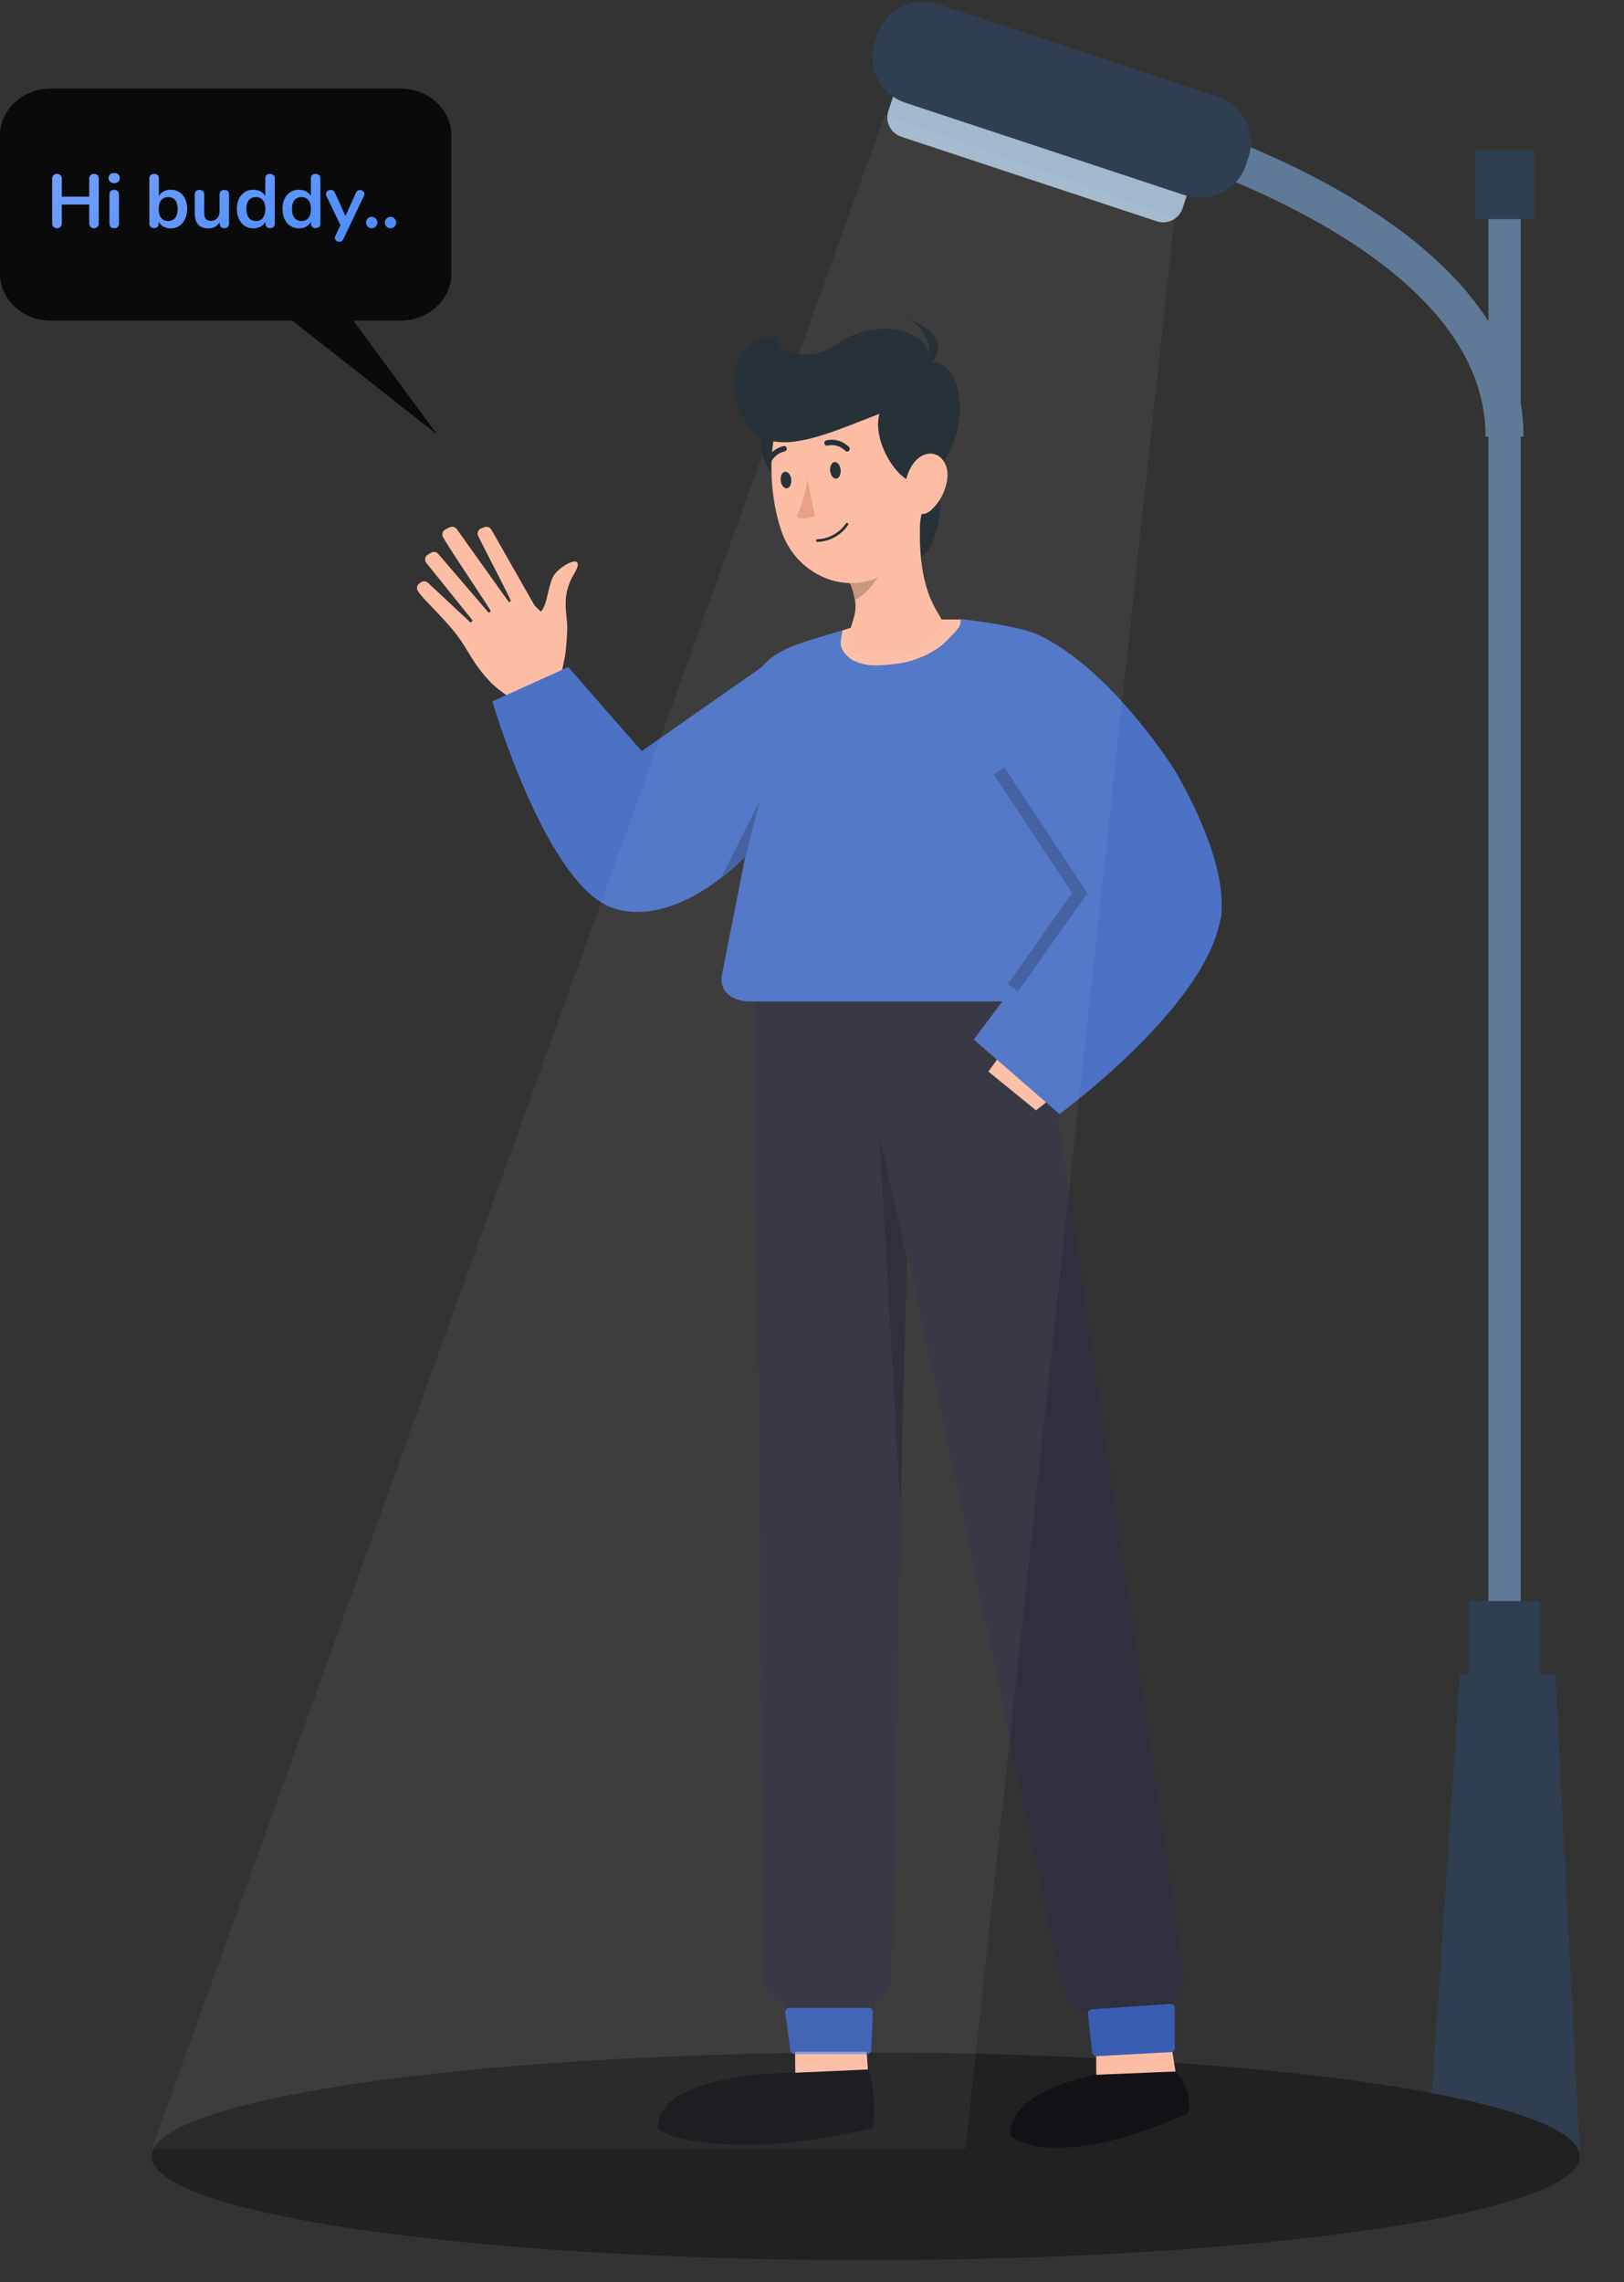 <svg width="385" height="541" viewBox="0 0 385 541" fill="none" xmlns="http://www.w3.org/2000/svg">
<rect x="0" y="0" width="385" height="541" fill="#333333" stroke="none"/>
<path fill-rule="evenodd" clip-rule="evenodd" d="M352.854 383.742H360.506V43.812H352.854V383.742Z" fill="#5E7A97"/>
<path fill-rule="evenodd" clip-rule="evenodd" d="M274.228 52.463L213.669 32.42C211.14 31.582 209.755 28.831 210.594 26.305L213.615 17.206C214.454 14.681 217.21 13.299 219.739 14.136L280.298 34.18C282.828 35.017 284.212 37.769 283.373 40.294L280.352 49.393C279.514 51.919 276.758 53.3 274.228 52.463Z" fill="#A1B8CD"/>
<path fill-rule="evenodd" clip-rule="evenodd" d="M338.537 509.773H374.501L368.717 397.113H346.082L338.537 509.773Z" fill="#2F3E51"/>
<path fill-rule="evenodd" clip-rule="evenodd" d="M348.23 418.123H365.129V379.575H348.23V418.123Z" fill="#2F3E51"/>
<path fill-rule="evenodd" clip-rule="evenodd" d="M349.649 51.938H363.712V35.594H349.649V51.938Z" fill="#2F3E51"/>
<path d="M253.697 25.539C253.697 25.539 356.68 48.273 356.68 103.531" stroke="#5E7A97" stroke-width="9.009" stroke-linejoin="bevel"/>
<path fill-rule="evenodd" clip-rule="evenodd" d="M280.99 46.316L214.601 24.343C208.66 22.377 205.411 15.915 207.38 9.983L207.976 8.186C209.946 2.254 216.418 -0.99 222.36 0.976L288.748 22.949C294.689 24.915 297.939 31.378 295.969 37.31L295.373 39.106C293.403 45.038 286.931 48.283 280.99 46.316Z" fill="#2F3E51"/>
<ellipse rx="169.256" ry="24.61" transform="matrix(-1 0 0 1 205.244 511.211)" fill="#212121"/>
<path fill-rule="evenodd" clip-rule="evenodd" d="M188.543 491.391L188.398 478.932L204.478 470.84C203.956 481.22 205.044 486.131 206.004 490.462C206.873 494.383 207.637 497.829 207.005 504.431C207.005 504.431 190.098 508.912 174.562 508.449C157.712 507.946 155.951 504.431 155.951 504.431C155.951 491.103 188.543 491.391 188.543 491.391ZM259.902 491.877L259.757 477.882L270.24 486.41L278.675 491.102C281.578 494.603 282.184 496.679 281.699 500.915C281.699 500.915 267.571 507.8 255.04 508.951C242.509 510.101 239.447 506.188 239.447 506.188C239.447 495.139 259.902 491.877 259.902 491.877Z" fill="#131317"/>
<path fill-rule="evenodd" clip-rule="evenodd" d="M259.757 477.882L275.836 473.055L278.676 491.102L259.902 491.876L259.757 477.882ZM188.398 478.932L204.477 474.105L205.774 490.617L188.543 491.391L188.398 478.932Z" fill="#FCBDA4"/>
<path d="M186.094 474.846L187.499 486.409H206.499L207.302 474.812C209.678 473.859 211.376 471.569 211.434 468.863L214.848 295.665L251.737 470.523C252.256 472.983 255.18 476.296 257.499 477L258.999 487.5L278.499 486.409L278.113 474.472C279.964 473.038 281.038 470.68 280.668 468.16L246.707 236.408L216.016 236.408L216.017 236.319H178.845L181.073 468.539C181.104 471.593 183.231 474.148 186.094 474.846Z" fill="#2F2F3D"/>
<path opacity="0.198" fill-rule="evenodd" clip-rule="evenodd" d="M215.037 298.41L208.528 269.583L213.425 356.978L215.037 298.41Z" fill="black"/>
<path d="M186.155 477.135C186.073 476.535 186.54 476 187.146 476H205.954C206.524 476 206.978 476.476 206.952 477.045L206.543 486.045C206.519 486.579 206.079 487 205.544 487H188.373C187.873 487 187.45 486.631 187.382 486.135L186.155 477.135Z" fill="#407BFF" fill-opacity="0.6"/>
<path d="M257.902 477.459C257.84 476.894 258.26 476.391 258.827 476.352L277.431 475.073C278.009 475.034 278.5 475.492 278.5 476.071L278.5 485.55C278.5 486.082 278.083 486.521 277.551 486.549L259.942 487.452C259.413 487.479 258.955 487.088 258.897 486.562L257.902 477.459Z" fill="#407BFF" fill-opacity="0.6"/>
<path fill-rule="evenodd" clip-rule="evenodd" d="M133.099 159.699L133.977 155.383C133.977 155.383 134.408 152.353 134.484 149.027C134.503 148.193 134.409 147.304 134.309 146.355C134.01 143.52 133.654 140.148 136.078 136.083C139.312 130.661 132.99 133.818 131.322 136.378C130.678 137.368 130.304 138.95 129.933 140.519C129.504 142.334 129.08 144.131 128.245 144.975C127.229 144.22 126.609 143.338 126.609 143.338L116.51 125.605C116.188 125.011 115.474 124.745 114.837 124.976L114.119 125.242C113.361 125.522 113.011 126.383 113.367 127.099C114.046 128.475 115.243 130.802 116.494 133.235L116.494 133.236L116.495 133.237C118.765 137.652 121.213 142.413 121.073 142.462L120.687 142.811L108.323 125.491C107.941 124.919 107.191 124.719 106.575 125.025L105.614 125.501C104.915 125.846 104.653 126.699 105.042 127.369C106.308 129.581 109.53 134.441 112.213 138.486C114.534 141.986 116.451 144.877 116.347 144.917L115.853 145.271L104.011 131.449C103.608 130.848 102.798 130.671 102.178 131.037L101.439 131.479C100.791 131.862 100.583 132.697 100.976 133.337L112.055 147.116L111.604 147.64L101.608 138.3C101.163 137.775 100.395 137.665 99.815 138.037L99.468 138.269C98.853 138.672 98.673 139.491 99.068 140.115C99.697 141.112 101.025 142.494 102.61 144.14C104.433 146.036 106.594 148.282 108.415 150.699C109.418 152.03 110.198 153.305 110.988 154.597L110.988 154.598C112.278 156.709 113.596 158.865 115.959 161.381C117.369 162.888 118.704 163.838 119.975 164.743L119.976 164.744C120.156 164.871 120.334 164.998 120.51 165.125L133.099 159.699ZM228.699 146.881C228.699 146.881 220.049 146.864 213.806 146.843C207.564 146.822 199.714 149.441 199.714 149.441C199.714 149.441 195.629 158.598 209.818 157.769C224.007 156.939 228.699 146.881 228.699 146.881ZM276.009 183.936C276.009 183.936 289.856 204.676 289.542 216.21C289.171 229.81 245.611 263.226 245.611 263.226L234.322 254.05L261.745 215.899L251.772 194.7L276.009 183.936Z" fill="#FCBDA4"/>
<path d="M237.602 237.42L230.859 246.449L251.17 264.115C251.17 264.115 288.443 236.856 289.594 215.483C290.327 201.87 278.391 182.439 278.391 182.439C278.391 182.439 263.41 158.548 246.092 150.485C242.538 148.83 233.922 147.45 228.698 146.881C227.097 146.706 228.055 147.329 227.505 148.382C226.931 149.483 225.183 151.114 223.974 152.333C221.457 154.87 216.497 156.791 213.832 157.184C211.802 157.484 207.878 157.949 205.99 157.696C204.102 157.443 202.05 156.593 201.502 156.088C200.953 155.582 200.137 154.95 199.714 153.977C199.291 153.003 199.312 153.282 199.312 152.384C199.312 151.486 199.359 151.619 199.447 151.191C199.535 150.764 199.535 150.507 199.587 150.286C199.817 149.309 199.714 149.441 199.714 149.441C189.491 152.522 184.312 153.663 180.588 158.144L152.126 178.074L134.714 158.144L116.717 166.275C116.717 166.275 129.774 210.911 145.897 215.483C158.885 219.166 172.043 207.712 176.669 203.117L171.172 230.959C170.291 235.766 174.51 237.585 178.268 237.415L237.602 237.42Z" fill="#4B72C5"/>
<path opacity="0.201" fill-rule="evenodd" clip-rule="evenodd" d="M176.755 203.134L180.157 189.72L170.972 208.052L176.755 203.134Z" fill="black"/>
<path opacity="0.201" d="M240.125 234.187L255.986 211.742L236.826 182.75" stroke="black" stroke-width="3.003"/>
<path d="M278.429 51.655L209.771 27.296L35.988 509.453L228.885 509.453L278.429 51.655Z" fill="white" fill-opacity="0.05"/>
<path d="M222.564 114.715C224.25 122.752 220.143 136.241 214.976 131.332C209.809 126.423 221.54 109.809 222.564 114.715Z" fill="#263238"/>
<path d="M218.478 118.959L211.418 126.821L201 137.5C201.806 138.702 202.153 140.079 202.5 141.5C203.396 144.637 202.233 146.768 201.5 149.5C200.797 149.809 201.431 150.782 201 151.435C200.569 152.089 201.022 153.211 201 154C201 154 202.476 155.564 209 155.5C215.301 155.339 216.688 155.433 221.702 151.435C224.178 149.613 223.971 147.882 222.327 145.268C217.655 137.857 217.661 127.318 218.478 118.959Z" fill="#FCBDA4"/>
<path opacity="0.2" d="M203.086 134.895L209.184 127.126C209.243 127.356 209.312 127.622 209.381 127.888C209.618 129.025 209.766 130.181 209.825 131.344C210.038 135.302 206.273 140.245 202.702 142.297C202.609 142.028 202.547 141.764 202.463 141.495C202.115 140.161 201.585 138.885 200.889 137.708C200.844 137.639 200.789 137.578 200.725 137.527L203.086 134.895Z" fill="black"/>
<path d="M181.046 101.783C178.635 105.537 182.841 118.087 190.648 114.657C198.456 111.226 185.319 95.128 181.046 101.783Z" fill="#263238"/>
<path d="M218.459 104.052C218.958 117.132 219.892 124.767 214.189 132.048C205.61 143.001 189.493 138.524 185.221 125.827C181.375 114.405 181.207 94.929 193.02 88.58C195.655 87.182 198.583 86.493 201.531 86.575C204.48 86.658 207.356 87.509 209.891 89.052C212.427 90.594 214.541 92.777 216.039 95.399C217.536 98.021 218.369 100.997 218.459 104.052Z" fill="#FCBDA4"/>
<path d="M220.612 113.346C215.384 118.795 206.305 105.557 208.486 98.103C196.493 102.66 183.196 109.222 177.228 100.723C170.342 90.926 174.637 79.333 184.538 79.943C182.23 83.13 191.707 86.356 197.859 81.879C208.177 74.367 221.761 78.663 220.259 85.935C227.44 84.329 232.103 101.371 220.612 113.346Z" fill="#263238"/>
<path d="M218.637 87.755C221.57 86.201 221.044 78.754 215.386 75.613C220.979 77.369 226.152 82.817 218.637 87.755Z" fill="#263238"/>
<path d="M224.583 113.454C224.214 116.361 222.833 119.036 220.699 120.975C217.905 123.425 214.719 120.535 214.492 116.837C214.289 113.503 216.085 108.732 219.372 107.725C222.612 106.733 225.032 109.837 224.583 113.454Z" fill="#FCBDA4"/>
<path d="M199.277 111.268C199.428 112.348 199.001 113.33 198.324 113.463C197.646 113.595 196.974 112.828 196.816 111.746C196.659 110.665 197.092 109.684 197.77 109.551C198.447 109.419 199.126 110.189 199.277 111.268Z" fill="#263238"/>
<path d="M187.558 113.558C187.709 114.637 187.282 115.62 186.605 115.753C185.927 115.885 185.255 115.118 185.097 114.036C184.939 112.955 185.373 111.974 186.05 111.842C186.728 111.709 187.407 112.478 187.558 113.558Z" fill="#263238"/>
<path d="M191.416 113.667C190.951 116.729 190.093 119.716 188.867 122.549C190.716 123.636 193.192 122.249 193.192 122.249L191.416 113.667Z" fill="#E9A185"/>
<path d="M195.014 128.342C196.223 128.146 197.383 127.699 198.425 127.027C199.466 126.356 200.368 125.475 201.076 124.436C201.115 124.364 201.126 124.279 201.106 124.2C201.086 124.12 201.038 124.051 200.97 124.008C200.903 123.965 200.822 123.95 200.744 123.968C200.666 123.985 200.597 124.032 200.552 124.1C199.768 125.218 198.749 126.136 197.573 126.784C196.397 127.432 195.095 127.794 193.768 127.84C193.727 127.842 193.687 127.853 193.65 127.871C193.614 127.89 193.581 127.915 193.553 127.947C193.526 127.978 193.505 128.015 193.491 128.055C193.477 128.094 193.471 128.137 193.473 128.179C193.475 128.221 193.485 128.262 193.503 128.3C193.52 128.338 193.545 128.372 193.575 128.4C193.605 128.428 193.64 128.449 193.678 128.463C193.717 128.477 193.757 128.483 193.798 128.481C194.205 128.459 194.611 128.413 195.014 128.342Z" fill="#263238"/>
<path d="M201.029 107.018C201.129 106.983 201.218 106.923 201.289 106.842C201.4 106.716 201.459 106.55 201.452 106.38C201.445 106.21 201.374 106.051 201.254 105.936C200.551 105.243 199.692 104.741 198.755 104.475C197.817 104.208 196.828 104.185 195.876 104.407C195.798 104.429 195.725 104.468 195.661 104.519C195.597 104.571 195.543 104.635 195.503 104.708C195.463 104.782 195.437 104.862 195.428 104.945C195.418 105.029 195.424 105.113 195.446 105.193C195.491 105.355 195.595 105.492 195.736 105.574C195.877 105.656 196.045 105.677 196.202 105.632C196.952 105.469 197.727 105.497 198.462 105.715C199.196 105.932 199.866 106.332 200.415 106.88C200.495 106.958 200.595 107.012 200.703 107.036C200.811 107.06 200.924 107.054 201.029 107.018Z" fill="#263238"/>
<path d="M186.488 106.567C186.519 106.46 186.523 106.346 186.498 106.238C186.474 106.129 186.422 106.03 186.348 105.949C186.275 105.868 186.182 105.808 186.079 105.776C185.975 105.745 185.866 105.741 185.761 105.767C184.805 105.975 183.912 106.423 183.16 107.071C182.408 107.72 181.82 108.549 181.448 109.485C181.42 109.565 181.407 109.649 181.412 109.734C181.416 109.818 181.436 109.9 181.472 109.976C181.507 110.052 181.557 110.12 181.618 110.175C181.679 110.23 181.75 110.272 181.827 110.298C181.982 110.353 182.152 110.341 182.3 110.266C182.448 110.191 182.561 110.059 182.615 109.898C182.918 109.169 183.387 108.525 183.982 108.023C184.577 107.521 185.28 107.175 186.03 107.016C186.138 106.99 186.237 106.935 186.318 106.856C186.399 106.777 186.458 106.677 186.488 106.567Z" fill="#263238"/>
<path fill-rule="evenodd" clip-rule="evenodd" d="M69.28 76H12.039C5.39 76 -7.62939e-06 71.022 -7.62939e-06 64.882V32.118C-7.62939e-06 25.978 5.39 21 12.039 21H94.961C101.61 21 107 25.978 107 32.118V64.882C107 71.022 101.61 76 94.961 76H83.764L103.627 103L69.28 76Z" fill="#0A0A0A"/>
<path d="M22.286 41.22C22.634 41.22 22.91 41.328 23.114 41.544C23.318 41.748 23.42 42.024 23.42 42.372V52.938C23.42 53.286 23.312 53.568 23.096 53.784C22.892 54 22.622 54.108 22.286 54.108C21.938 54.108 21.662 54 21.458 53.784C21.254 53.568 21.152 53.286 21.152 52.938V48.492H14.654V52.938C14.654 53.286 14.546 53.568 14.33 53.784C14.126 54 13.85 54.108 13.502 54.108C13.166 54.108 12.89 54 12.674 53.784C12.47 53.568 12.368 53.286 12.368 52.938V42.372C12.368 42.024 12.47 41.748 12.674 41.544C12.878 41.328 13.154 41.22 13.502 41.22C13.85 41.22 14.126 41.328 14.33 41.544C14.546 41.748 14.654 42.024 14.654 42.372V46.62H21.152V42.372C21.152 42.024 21.254 41.748 21.458 41.544C21.662 41.328 21.938 41.22 22.286 41.22ZM27.067 54.108C26.743 54.108 26.473 54.018 26.257 53.838C26.053 53.646 25.951 53.376 25.951 53.028V46.08C25.951 45.732 26.053 45.468 26.257 45.288C26.473 45.108 26.743 45.018 27.067 45.018C27.391 45.018 27.661 45.108 27.877 45.288C28.093 45.468 28.201 45.732 28.201 46.08V53.028C28.201 53.376 28.093 53.646 27.877 53.838C27.661 54.018 27.391 54.108 27.067 54.108ZM27.067 43.416C26.659 43.416 26.335 43.308 26.095 43.092C25.855 42.864 25.735 42.57 25.735 42.21C25.735 41.85 25.855 41.562 26.095 41.346C26.335 41.13 26.659 41.022 27.067 41.022C27.463 41.022 27.781 41.13 28.021 41.346C28.273 41.562 28.399 41.85 28.399 42.21C28.399 42.57 28.279 42.864 28.039 43.092C27.799 43.308 27.475 43.416 27.067 43.416ZM40.466 44.982C41.234 44.982 41.912 45.168 42.5 45.54C43.088 45.912 43.544 46.44 43.868 47.124C44.204 47.808 44.372 48.606 44.372 49.518C44.372 50.43 44.204 51.24 43.868 51.948C43.544 52.644 43.082 53.184 42.482 53.568C41.894 53.952 41.222 54.144 40.466 54.144C39.83 54.144 39.26 54.006 38.756 53.73C38.264 53.454 37.886 53.07 37.622 52.578V53.028C37.622 53.352 37.52 53.61 37.316 53.802C37.112 53.994 36.842 54.09 36.506 54.09C36.17 54.09 35.9 53.994 35.696 53.802C35.504 53.61 35.408 53.352 35.408 53.028V42.264C35.408 41.952 35.51 41.7 35.714 41.508C35.93 41.316 36.206 41.22 36.542 41.22C36.878 41.22 37.148 41.31 37.352 41.49C37.556 41.67 37.658 41.916 37.658 42.228V46.476C37.922 45.996 38.3 45.63 38.792 45.378C39.284 45.114 39.842 44.982 40.466 44.982ZM39.872 52.398C40.58 52.398 41.132 52.146 41.528 51.642C41.924 51.138 42.122 50.43 42.122 49.518C42.122 48.618 41.924 47.928 41.528 47.448C41.144 46.968 40.592 46.728 39.872 46.728C39.152 46.728 38.594 46.974 38.198 47.466C37.814 47.946 37.622 48.642 37.622 49.554C37.622 50.466 37.814 51.168 38.198 51.66C38.594 52.152 39.152 52.398 39.872 52.398ZM53.167 45.018C53.515 45.018 53.791 45.114 53.995 45.306C54.199 45.498 54.301 45.756 54.301 46.08V53.064C54.301 53.376 54.193 53.628 53.977 53.82C53.773 54.012 53.503 54.108 53.167 54.108C52.843 54.108 52.585 54.018 52.393 53.838C52.201 53.658 52.105 53.412 52.105 53.1V52.65C51.829 53.13 51.457 53.502 50.989 53.766C50.521 54.018 49.993 54.144 49.405 54.144C47.245 54.144 46.165 52.932 46.165 50.508V46.08C46.165 45.756 46.267 45.498 46.471 45.306C46.675 45.114 46.945 45.018 47.281 45.018C47.629 45.018 47.905 45.114 48.109 45.306C48.313 45.498 48.415 45.756 48.415 46.08V50.526C48.415 51.15 48.541 51.612 48.793 51.912C49.045 52.212 49.441 52.362 49.981 52.362C50.605 52.362 51.103 52.158 51.475 51.75C51.859 51.33 52.051 50.778 52.051 50.094V46.08C52.051 45.756 52.153 45.498 52.357 45.306C52.561 45.114 52.831 45.018 53.167 45.018ZM63.987 41.22C64.323 41.22 64.599 41.316 64.815 41.508C65.031 41.7 65.139 41.952 65.139 42.264V53.028C65.139 53.352 65.037 53.61 64.833 53.802C64.629 53.994 64.359 54.09 64.023 54.09C63.687 54.09 63.417 53.994 63.213 53.802C63.009 53.61 62.907 53.352 62.907 53.028V52.578C62.643 53.07 62.259 53.454 61.755 53.73C61.263 54.006 60.699 54.144 60.063 54.144C59.307 54.144 58.629 53.952 58.029 53.568C57.441 53.184 56.979 52.644 56.643 51.948C56.319 51.24 56.157 50.43 56.157 49.518C56.157 48.606 56.319 47.808 56.643 47.124C56.979 46.44 57.441 45.912 58.029 45.54C58.617 45.168 59.295 44.982 60.063 44.982C60.699 44.982 61.263 45.114 61.755 45.378C62.247 45.642 62.625 46.014 62.889 46.494V42.228C62.889 41.928 62.985 41.688 63.177 41.508C63.381 41.316 63.651 41.22 63.987 41.22ZM60.657 52.398C61.377 52.398 61.929 52.152 62.313 51.66C62.709 51.168 62.907 50.466 62.907 49.554C62.907 48.642 62.709 47.946 62.313 47.466C61.929 46.974 61.383 46.728 60.675 46.728C59.955 46.728 59.397 46.968 59.001 47.448C58.605 47.928 58.407 48.618 58.407 49.518C58.407 50.43 58.605 51.138 59.001 51.642C59.397 52.146 59.949 52.398 60.657 52.398ZM74.797 41.22C75.133 41.22 75.409 41.316 75.625 41.508C75.841 41.7 75.949 41.952 75.949 42.264V53.028C75.949 53.352 75.847 53.61 75.643 53.802C75.439 53.994 75.169 54.09 74.833 54.09C74.497 54.09 74.227 53.994 74.023 53.802C73.819 53.61 73.717 53.352 73.717 53.028V52.578C73.453 53.07 73.069 53.454 72.565 53.73C72.073 54.006 71.509 54.144 70.873 54.144C70.117 54.144 69.439 53.952 68.839 53.568C68.251 53.184 67.789 52.644 67.453 51.948C67.129 51.24 66.967 50.43 66.967 49.518C66.967 48.606 67.129 47.808 67.453 47.124C67.789 46.44 68.251 45.912 68.839 45.54C69.427 45.168 70.105 44.982 70.873 44.982C71.509 44.982 72.073 45.114 72.565 45.378C73.057 45.642 73.435 46.014 73.699 46.494V42.228C73.699 41.928 73.795 41.688 73.987 41.508C74.191 41.316 74.461 41.22 74.797 41.22ZM71.467 52.398C72.187 52.398 72.739 52.152 73.123 51.66C73.519 51.168 73.717 50.466 73.717 49.554C73.717 48.642 73.519 47.946 73.123 47.466C72.739 46.974 72.193 46.728 71.485 46.728C70.765 46.728 70.207 46.968 69.811 47.448C69.415 47.928 69.217 48.618 69.217 49.518C69.217 50.43 69.415 51.138 69.811 51.642C70.207 52.146 70.759 52.398 71.467 52.398ZM84.402 45.666C84.498 45.45 84.624 45.294 84.78 45.198C84.948 45.09 85.128 45.036 85.32 45.036C85.596 45.036 85.842 45.132 86.058 45.324C86.286 45.504 86.4 45.732 86.4 46.008C86.4 46.14 86.364 46.278 86.292 46.422L81.378 56.718C81.174 57.126 80.856 57.33 80.424 57.33C80.148 57.33 79.902 57.24 79.686 57.06C79.482 56.892 79.38 56.676 79.38 56.412C79.38 56.28 79.416 56.13 79.488 55.962L80.712 53.388L77.364 46.422C77.304 46.302 77.274 46.164 77.274 46.008C77.274 45.732 77.388 45.498 77.616 45.306C77.856 45.114 78.126 45.018 78.426 45.018C78.63 45.018 78.816 45.072 78.984 45.18C79.152 45.276 79.284 45.432 79.38 45.648L81.9 51.21L84.402 45.666ZM88.115 54.108C87.731 54.108 87.413 53.982 87.161 53.73C86.909 53.466 86.783 53.142 86.783 52.758C86.783 52.374 86.909 52.056 87.161 51.804C87.413 51.54 87.731 51.408 88.115 51.408C88.499 51.408 88.817 51.54 89.069 51.804C89.321 52.056 89.447 52.374 89.447 52.758C89.447 53.142 89.321 53.466 89.069 53.73C88.817 53.982 88.499 54.108 88.115 54.108ZM92.58 54.108C92.196 54.108 91.878 53.982 91.626 53.73C91.374 53.466 91.248 53.142 91.248 52.758C91.248 52.374 91.374 52.056 91.626 51.804C91.878 51.54 92.196 51.408 92.58 51.408C92.964 51.408 93.282 51.54 93.534 51.804C93.786 52.056 93.912 52.374 93.912 52.758C93.912 53.142 93.786 53.466 93.534 53.73C93.282 53.982 92.964 54.108 92.58 54.108Z" fill="url(#paint0_linear)"/>
<defs>
<linearGradient id="paint0_linear" x1="17.806" y1="38.626" x2="36.948" y2="79.443" gradientUnits="userSpaceOnUse">
<stop stop-color="#739EFF"/>
<stop offset="1" stop-color="#4B8EFF"/>
</linearGradient>
</defs>
</svg>
